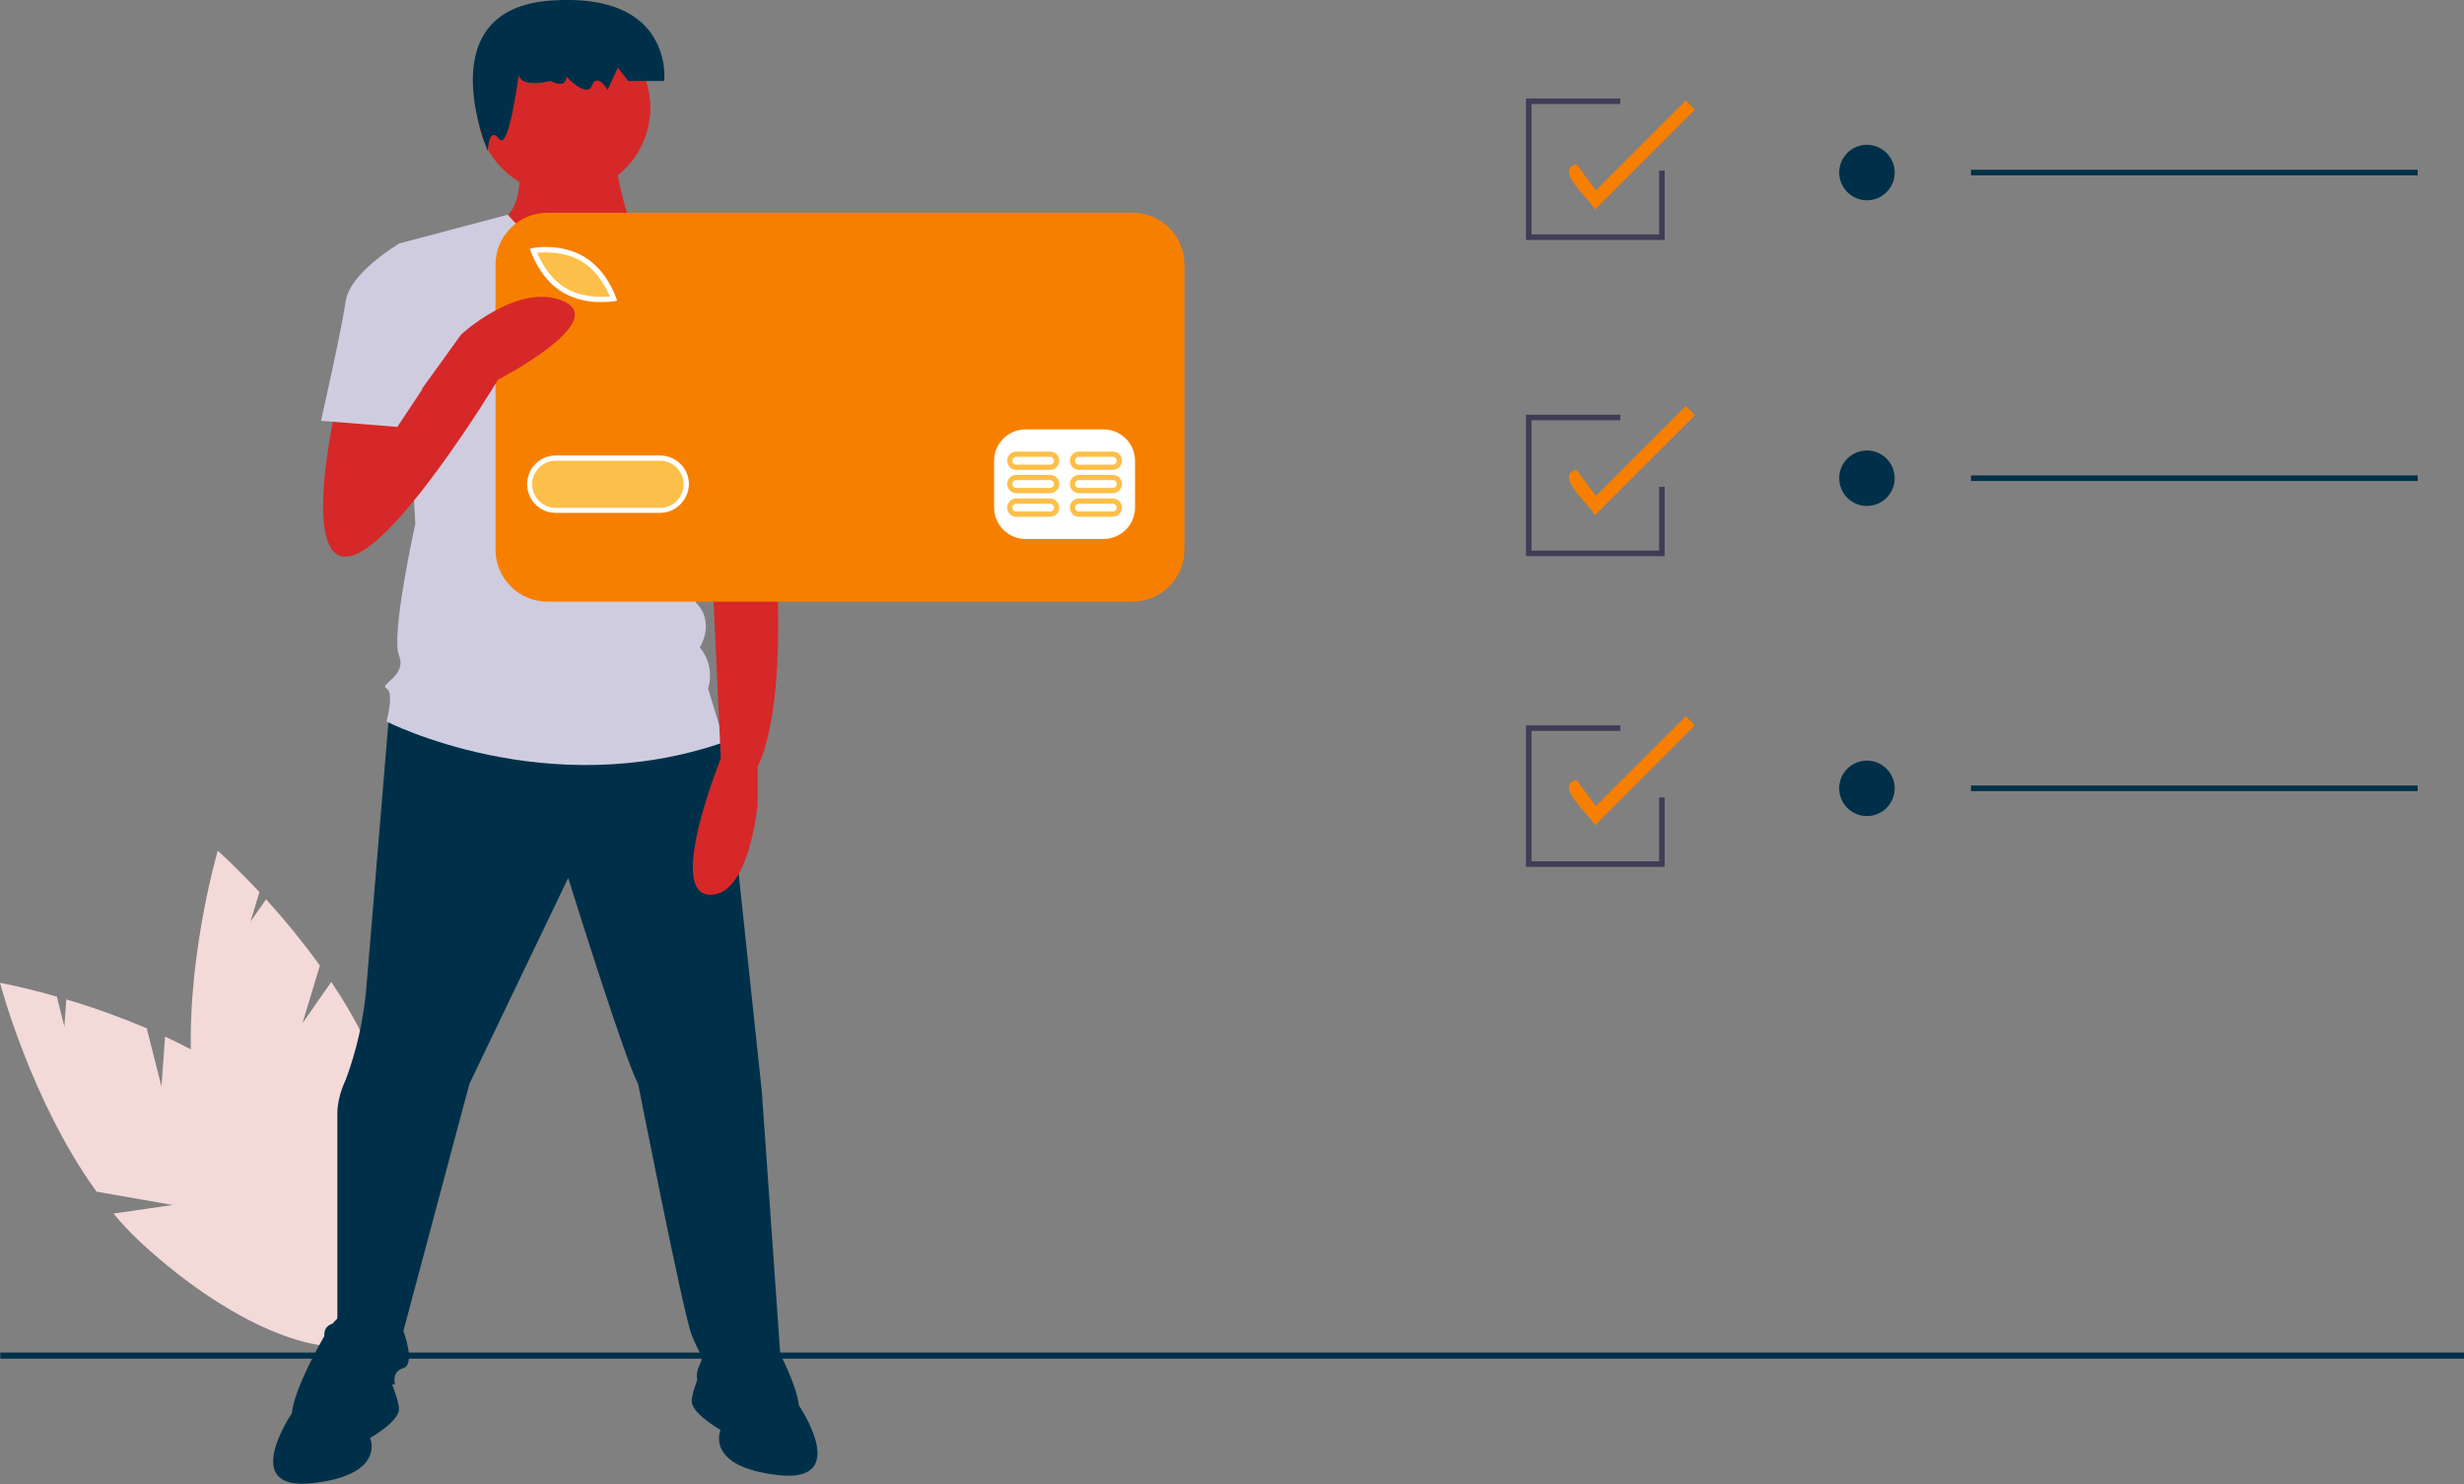 <?xml version="1.0" encoding="utf-8"?>
<!-- Generator: Adobe Illustrator 24.2.1, SVG Export Plug-In . SVG Version: 6.00 Build 0)  -->
<svg version="1.1" id="a139742c-031f-4297-9910-0b661ecf4262"
	 xmlns="http://www.w3.org/2000/svg" xmlns:xlink="http://www.w3.org/1999/xlink" x="0px" y="0px" viewBox="0 0 888.1 535"
	 style="enable-background:new 0 0 888.1 535;" xml:space="preserve">
<rect x="0" y="0" width="888.1" height="535" fill="#808080" stroke="none"/>
<style type="text/css">
	.st0{fill:#F4D9D9;}
	.st1{fill:#003049;}
	.st2{fill:#D62828;}
	.st3{fill:#CFCCE0;}
	.st4{fill:#FFFFFF;}
	.st5{fill:#FCBF49;}
	.st6{fill:#F77F00;}
	.st7{fill:#3F3D56;}
</style>
<path class="st0" d="M58.2,391.7l-5.3-21c-9.5-4-19.1-7.5-29-10.4l-0.7,9.8l-2.7-10.8c-12.2-3.5-20.5-5-20.5-5s11.2,42.7,34.8,75.3
	l27.4,4.8l-21.3,3.1c3,3.6,6.1,6.9,9.5,10.1c34.2,31.8,72.4,46.4,85.2,32.6s-4.6-50.7-38.8-82.5c-10.6-9.9-23.9-17.8-37.3-24
	L58.2,391.7z"/>
<path class="st0" d="M109,368.9l6.3-20.8c-6-8.3-12.5-16.3-19.4-23.9l-5.6,8l3.2-10.6c-8.7-9.3-15-14.9-15-14.9S66,349,69.3,389.1
	l21,18.3L70.5,399c0.7,4.6,1.7,9.1,2.9,13.6c12.9,44.9,38,77.1,56.1,71.9s22.3-45.8,9.4-90.7c-4-13.9-11.3-27.6-19.5-39.8L109,368.9
	z"/>
<rect x="0.1" y="487.6" class="st1" width="888" height="2.2"/>
<path class="st1" d="M140.4,255.6c0,0-6.9,83.1-8.4,101c-1,11.2-3.5,22.2-7.4,32.7c0,0-3,5.9-3,11.9v75.7c0,0-5.9,0-4.5,5.9
	s3,16.3,3,16.3h22.3c0,0-1.5-4.5,3-5.9s0-13.4,0-13.4l23.8-89.1l35.6-74.2c0,0,20.8,66.8,25.2,74.2c0,0,16.3,83.1,19.3,90.6
	s4.5,7.4,3,10.4s-1.5,5.9,0,7.4s29.7,0,29.7,0l-7.4-105.4l-13.4-126.2l-68.3-20.8L140.4,255.6z"/>
<path class="st1" d="M136.4,487.2c0,0-7.4-26.7-19.3-5.9s-11.9,28.2-11.9,28.2s-19.3,28.2,7.4,25.2c26.7-3,20.8-16.3,20.8-16.3
	s10.4-5.9,10.4-10.4C143.9,503.6,136.4,487.2,136.4,487.2z"/>
<path class="st1" d="M256.7,484.3c0,0,7.4-26.7,19.3-5.9s11.9,28.2,11.9,28.2s19.3,28.2-7.4,25.2s-20.8-16.3-20.8-16.3
	s-10.4-5.9-10.4-10.4S256.7,484.3,256.7,484.3z"/>
<path class="st2" d="M186.9,55.2c0,0,3,19.3-5.9,23.8s19.3,20.8,26.7,20.8s20.8-14.8,20.8-14.8s-7.4-22.3-5.9-26.7L186.9,55.2z"/>
<circle class="st2" cx="203.2" cy="38.8" r="31.2"/>
<path class="st3" d="M264.1,102.7L227,80.2c0,0-21.1,24-44-2.8l-39.2,10.4l5.9,101c0,0-8.9,40.1-5.9,47.5s-7.4,10.4-4.5,11.9
	s0,11.9,0,11.9s57.9,29.7,121.8,7.4l-5.9-19.3c1.6-5.1,0.5-10.7-3-14.8c0,0,5.9-8.9-1.5-16.3c0,0,3-13.4-4.5-19.3l-1.5-20.8
	l4.5-10.4L264.1,102.7z"/>
<path class="st1" d="M187.3,24.4c0,0-3.7,8,11.2,4.8c0,0,5.6,3.2,5.6-1.6c0,0,7.4,8,9.3,3.2s5.6,1.6,5.6,1.6l3.7-8l3.7,4.8h13
	c0,0,3.7-32.2-40.9-29s-22.7,54.2-22.7,54.2s0.4-9.2,4.1-4.3S187.3,24.4,187.3,24.4z"/>
<path class="st2" d="M277.5,162.1l1.5,31.2c0,0,5.9,57.9-5.9,83.1v13.4c0,0-3,34.1-17.8,32.7s4.5-49,4.5-49l-3-65.3l-3-37.1
	L277.5,162.1z"/>
<path class="st3" d="M247.8,104.2l14.8-2.4c10.7,10.3,17.9,23.5,20.8,38c4.5,23.8,5.9,28.2,5.9,28.2l-35.6,8.9l-19.3-37.1
	L247.8,104.2z"/>
<rect x="184" y="87.2" class="st4" width="234.3" height="116.4"/>
<path class="st5" d="M209.6,94.2c-6-3.6-13.3-3.3-16-3.1c1.1,2.6,4.2,9.1,10.2,12.7c6,3.6,13.3,3.3,16,3.1
	C218.8,104.4,215.6,97.8,209.6,94.2z"/>
<path class="st5" d="M237.9,166.1h-37.6c-4.7,0-8.5,3.8-8.5,8.5s3.8,8.5,8.5,8.5l0,0h37.6c4.7,0,8.5-3.8,8.5-8.5
	S242.6,166.1,237.9,166.1z"/>
<path class="st6" d="M408.3,76.7H197.3c-10.3,0-18.7,8.4-18.7,18.7v0v102.8c0,10.3,8.4,18.7,18.7,18.7h0h210.9
	c10.3,0,18.7-8.4,18.7-18.7V95.4C426.9,85.1,418.6,76.7,408.3,76.7C408.3,76.7,408.3,76.7,408.3,76.7z M192.1,89.4
	c0.4-0.1,10.3-1.8,18.5,3.2c8.2,4.9,11.3,14.4,11.5,14.8l0.3,1l-1.1,0.2c-1.5,0.2-3,0.3-4.6,0.3c-4.9,0.1-9.7-1.1-13.9-3.5
	c-8.2-4.9-11.3-14.4-11.5-14.8l-0.3-1L192.1,89.4z M237.9,184.9h-37.6c-5.7,0-10.3-4.6-10.3-10.4c0-5.7,4.6-10.3,10.3-10.3h37.6
	c5.7,0,10.4,4.6,10.4,10.3C248.2,180.2,243.6,184.9,237.9,184.9C237.9,184.9,237.9,184.9,237.9,184.9z M409.1,183
	c0,6.2-5.1,11.3-11.3,11.3h-28.2c-6.2,0-11.3-5.1-11.3-11.3v-16.9c0-6.2,5.1-11.3,11.3-11.3h28.2c6.2,0,11.3,5.1,11.3,11.3V183z"/>
<path class="st5" d="M378.5,179.7h-12.2c-1.8,0-3.3,1.5-3.3,3.3c0,1.8,1.5,3.3,3.3,3.3h12.2c1.8,0,3.3-1.5,3.3-3.3
	C381.8,181.2,380.3,179.7,378.5,179.7z M378.5,184.4h-12.2c-0.8,0-1.4-0.6-1.4-1.4c0-0.8,0.6-1.4,1.4-1.4c0,0,0,0,0,0h12.2
	c0.8,0,1.4,0.6,1.4,1.4C379.9,183.8,379.3,184.4,378.5,184.4z"/>
<path class="st5" d="M401.1,179.7h-12.2c-1.8,0-3.3,1.5-3.3,3.3c0,1.8,1.5,3.3,3.3,3.3h12.2c1.8,0,3.3-1.5,3.3-3.3
	C404.4,181.2,402.9,179.7,401.1,179.7z M401.1,184.4h-12.2c-0.8,0-1.4-0.6-1.4-1.4c0-0.8,0.6-1.4,1.4-1.4c0,0,0,0,0,0h12.2
	c0.8,0,1.4,0.6,1.4,1.4C402.5,183.8,401.9,184.4,401.1,184.4z"/>
<path class="st5" d="M378.5,171.2h-12.2c-1.8,0-3.3,1.5-3.3,3.3c0,1.8,1.5,3.3,3.3,3.3h12.2c1.8,0,3.3-1.5,3.3-3.3
	C381.8,172.7,380.3,171.2,378.5,171.2z M378.5,175.9h-12.2c-0.8,0-1.4-0.6-1.4-1.4s0.6-1.4,1.4-1.4c0,0,0,0,0,0h12.2
	c0.8,0,1.4,0.6,1.4,1.4S379.3,175.9,378.5,175.9C378.5,175.9,378.5,175.9,378.5,175.9z"/>
<path class="st5" d="M401.1,171.2h-12.2c-1.8,0-3.3,1.5-3.3,3.3c0,1.8,1.5,3.3,3.3,3.3h12.2c1.8,0,3.3-1.5,3.3-3.3
	C404.4,172.7,402.9,171.2,401.1,171.2z M401.1,175.9h-12.2c-0.8,0-1.4-0.6-1.4-1.4s0.6-1.4,1.4-1.4c0,0,0,0,0,0h12.2
	c0.8,0,1.4,0.6,1.4,1.4S401.9,175.9,401.1,175.9C401.1,175.9,401.1,175.9,401.1,175.9z"/>
<path class="st5" d="M378.5,162.8h-12.2c-1.8,0-3.3,1.5-3.3,3.3c0,1.8,1.5,3.3,3.3,3.3h12.2c1.8,0,3.3-1.5,3.3-3.3
	C381.8,164.2,380.3,162.8,378.5,162.8z M378.5,167.5h-12.2c-0.8,0-1.4-0.6-1.4-1.4c0-0.8,0.6-1.4,1.4-1.4c0,0,0,0,0,0h12.2
	c0.8,0,1.4,0.6,1.4,1.4C379.9,166.8,379.3,167.5,378.5,167.5z"/>
<path class="st5" d="M401.1,162.8h-12.2c-1.8,0-3.3,1.5-3.3,3.3c0,1.8,1.5,3.3,3.3,3.3h12.2c1.8,0,3.3-1.5,3.3-3.3
	C404.4,164.2,402.9,162.8,401.1,162.8z M401.1,167.5h-12.2c-0.8,0-1.4-0.6-1.4-1.4c0-0.8,0.6-1.4,1.4-1.4c0,0,0,0,0,0h12.2
	c0.8,0,1.4,0.6,1.4,1.4C402.5,166.8,401.9,167.5,401.1,167.5z"/>
<path class="st2" d="M121.6,144.3c0,0-13.4,56.4,3,56.4s54.9-63.8,54.9-63.8s40.1-20.8,23.8-28.2s-37.1,11.9-37.1,11.9l-24,33.3
	l-1.3-17L121.6,144.3z"/>
<path class="st3" d="M152.8,96.7l-8.9-8.9c0,0-17.8,10.4-19.3,20.8s-8.9,43.1-8.9,43.1l27.5,2.2l8.9-13.4L152.8,96.7z"/>
<path class="st6" d="M574.8,75.6c-1.1-3.3-15.1-14.5-6.6-16.4l7,9.4l32.4-32.4l3.3,3.3L574.8,75.6z"/>
<path class="st6" d="M574.8,185.8c-1.1-3.3-15.1-14.5-6.6-16.4l7,9.4l32.4-32.4l3.3,3.3L574.8,185.8z"/>
<path class="st6" d="M574.8,297.6c-1.1-3.3-15.1-14.5-6.6-16.4l7,9.4l32.4-32.4l3.3,3.3L574.8,297.6z"/>
<circle class="st1" cx="672.9" cy="62.2" r="10"/>
<rect x="710.4" y="61.2" class="st1" width="161" height="2"/>
<circle class="st1" cx="672.9" cy="172.4" r="10"/>
<rect x="710.4" y="171.4" class="st1" width="161" height="2"/>
<circle class="st1" cx="672.9" cy="284.2" r="10"/>
<rect x="710.4" y="283.2" class="st1" width="161" height="2"/>
<polygon class="st7" points="600,312.5 550,312.5 550,261.5 584,261.5 584,263.5 552,263.5 552,310.5 598,310.5 598,287.5 
	600,287.5 "/>
<polygon class="st7" points="600,200.5 550,200.5 550,149.5 584,149.5 584,151.5 552,151.5 552,198.5 598,198.5 598,175.5 
	600,175.5 "/>
<polygon class="st7" points="600,86.5 550,86.5 550,35.5 584,35.5 584,37.5 552,37.5 552,84.5 598,84.5 598,61.5 600,61.5 "/>
</svg>
